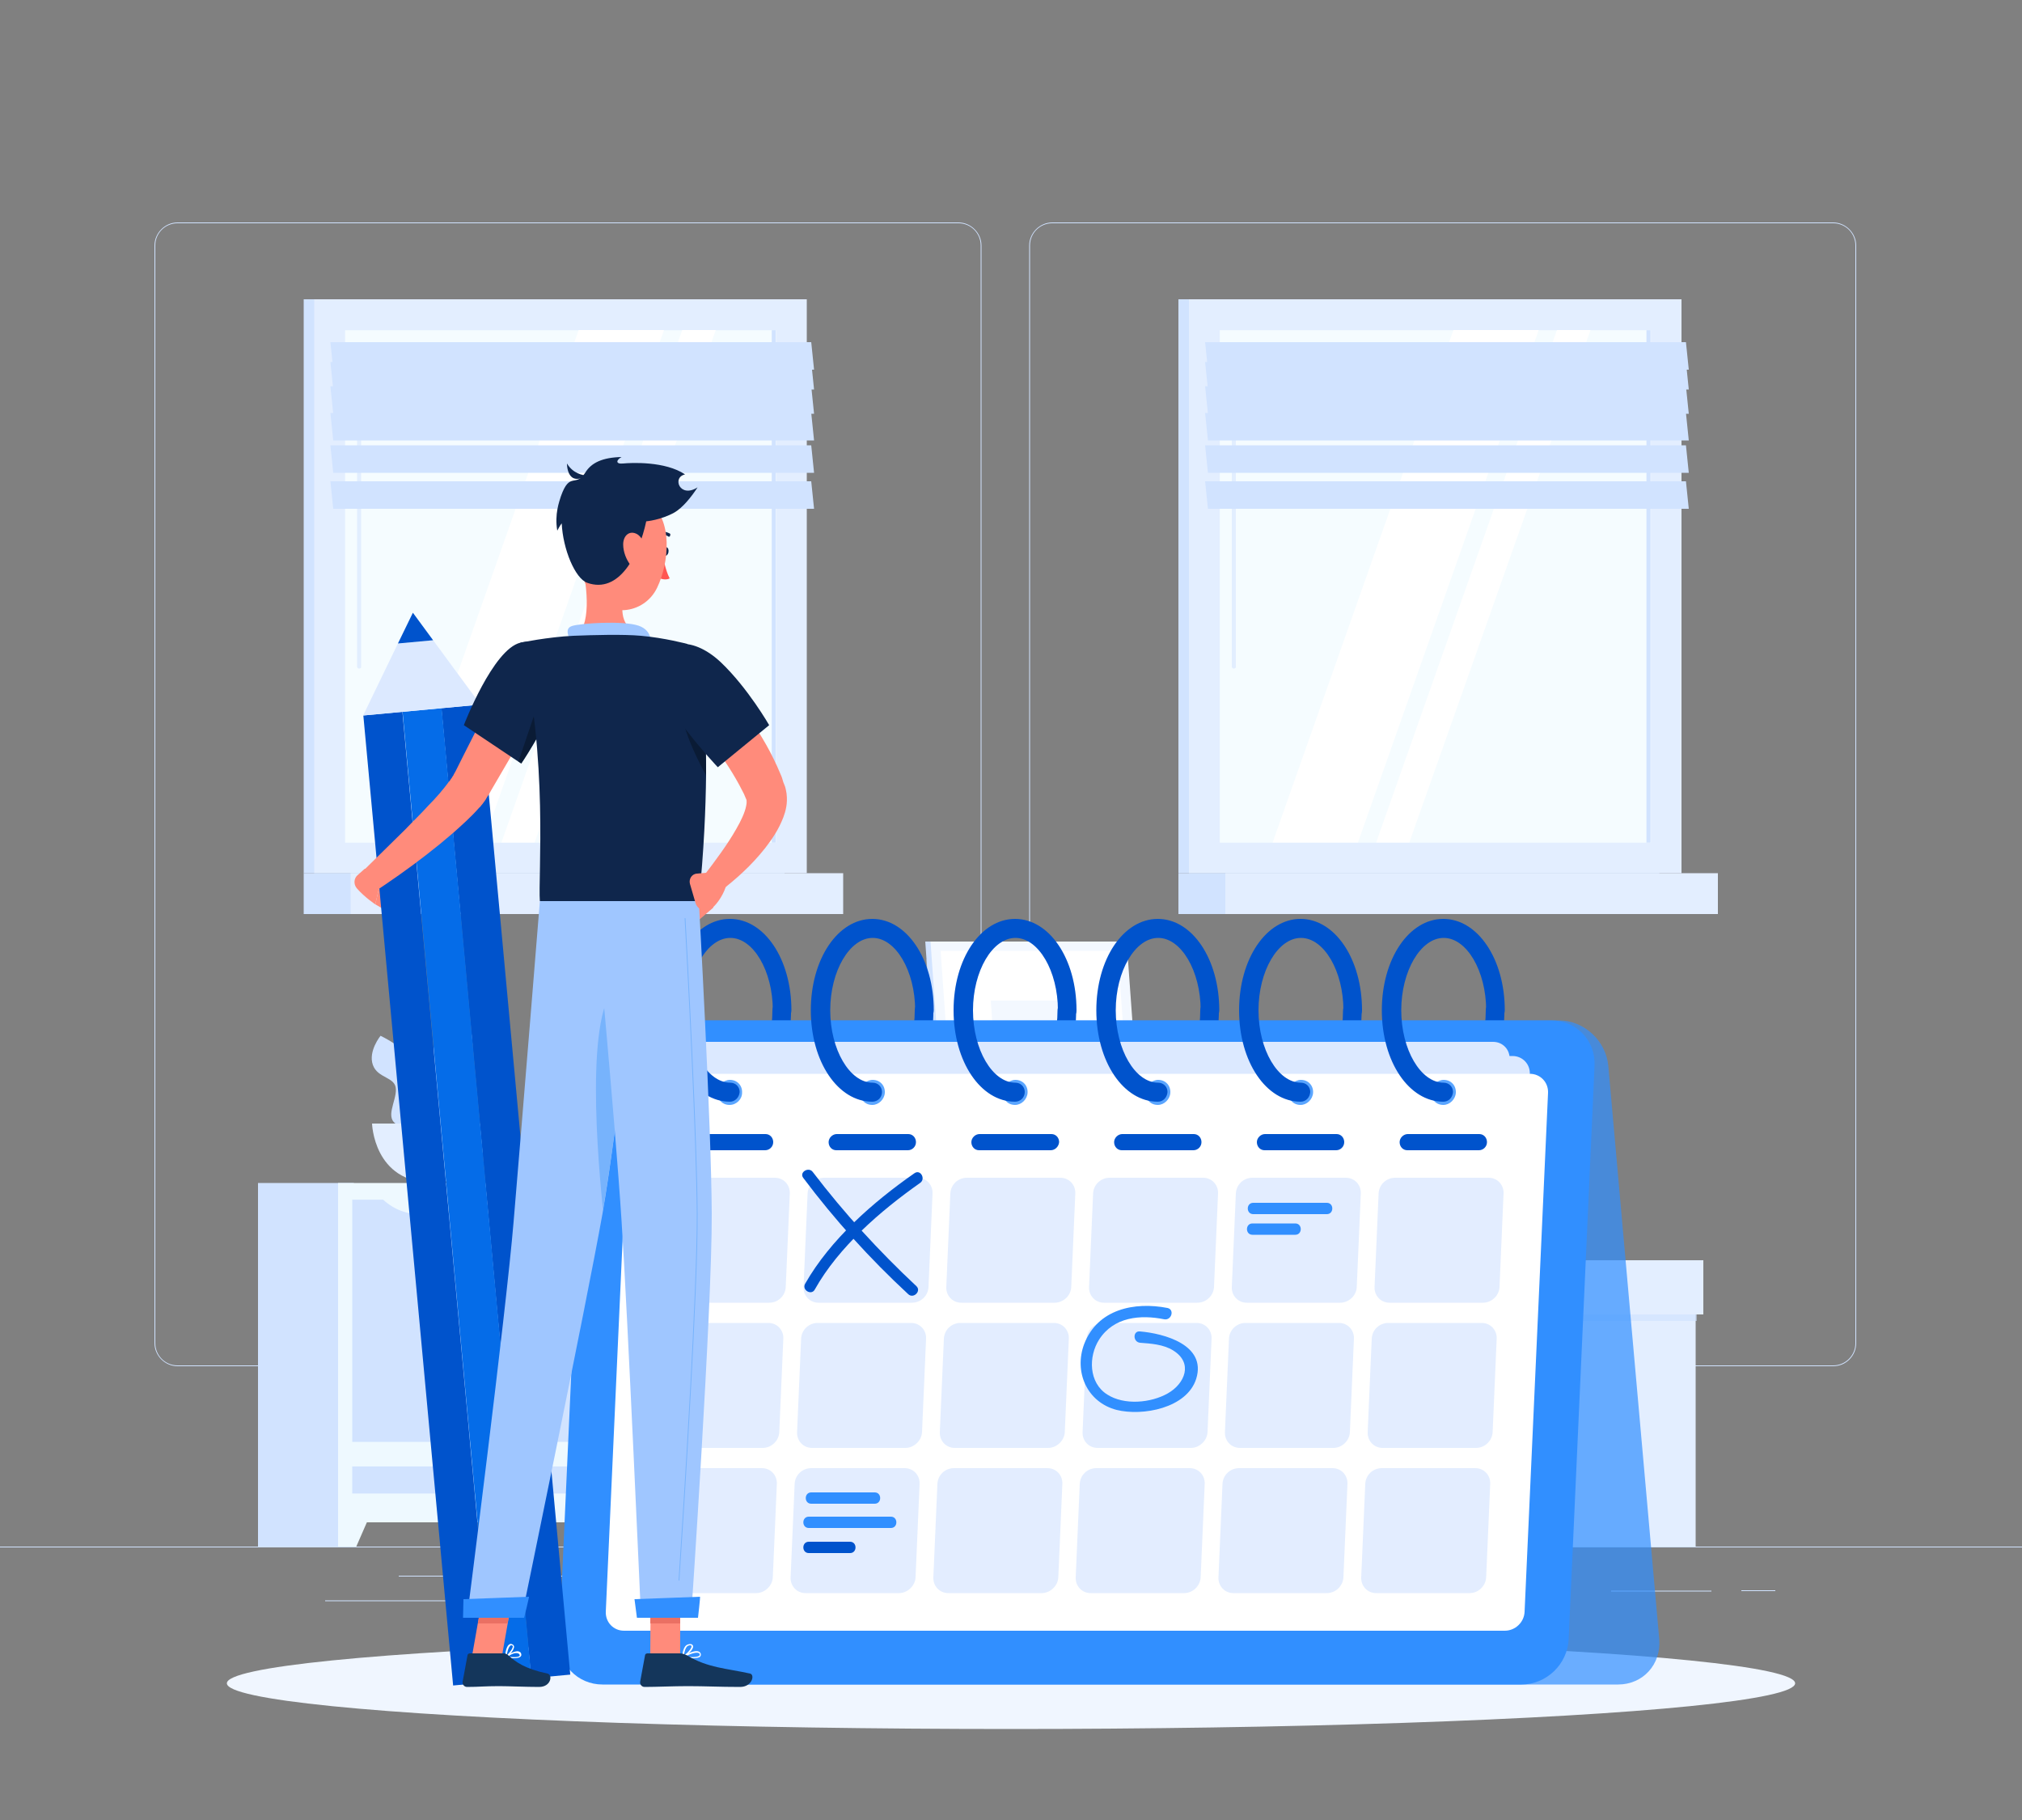 <?xml version="1.0" encoding="utf-8"?>
<!-- Generator: Adobe Illustrator 24.0.1, SVG Export Plug-In . SVG Version: 6.00 Build 0)  -->
<svg version="1.1" xmlns="http://www.w3.org/2000/svg" xmlns:xlink="http://www.w3.org/1999/xlink" x="0px" y="0px"
	 viewBox="0 0 500 450" style="enable-background:new 0 0 500 450;" xml:space="preserve">
<rect x="0" y="0" width="500" height="450" fill="#808080" stroke="none"/>
<style type="text/css">
	.st0{fill:#D1E3FF;}
	.st1{fill:#E3EEFF;}
	.st2{opacity:0.7;fill:#D1E3FF;}
	.st3{fill:#F5FCFF;}
	.st4{fill:#FFFFFF;}
	.st5{fill:#E2EEFF;}
	.st6{fill:#EEF9FF;}
	.st7{opacity:0.4;fill:#D1E3FF;}
	.st8{fill:#F3F8FF;}
	.st9{display:none;}
	.st10{display:inline;opacity:0.4;fill:#D4E8FF;}
	.st11{fill:#F0F6FF;}
	.st12{fill:#0053CC;}
	.st13{opacity:0.7;fill:#318FFF;}
	.st14{fill:#318FFF;}
	.st15{fill:#DCE9FF;}
	.st16{opacity:0.8;}
	.st17{fill:#FF8B7B;}
	.st18{fill:#056CE8;}
	.st19{fill:#0F264C;}
	.st20{fill:#FF5652;}
	.st21{fill:#9FC6FF;}
	.st22{fill:#14365B;}
	.st23{fill:#0A1B35;}
	.st24{fill:#EA7063;}
	.st25{fill:#77B3FC;}
</style>
<g id="Background_2">
	<g>
		<g>
			<g>
				<g>
					<rect y="382.4" class="st0" width="500" height="0.2"/>
					<rect x="398.4" y="393.3" class="st0" width="24.8" height="0.2"/>
					<rect x="430.6" y="393.2" class="st0" width="8.4" height="0.2"/>
					<rect x="280" y="394.8" class="st0" width="52" height="0.2"/>
					<rect x="260" y="397.5" class="st0" width="7.8" height="0.2"/>
					<rect x="98.6" y="389.6" class="st0" width="13.4" height="0.2"/>
					<rect x="117.5" y="389.6" class="st0" width="67.8" height="0.2"/>
					<rect x="80.4" y="395.7" class="st0" width="47.1" height="0.2"/>
					<path class="st0" d="M237,337.8H43.9c-3.1,0-5.7-2.6-5.7-5.7V60.7c0-3.1,2.6-5.7,5.7-5.7H237c3.1,0,5.7,2.6,5.7,5.7v271.4
						C242.7,335.2,240.2,337.8,237,337.8z M43.9,55.2c-3,0-5.5,2.4-5.5,5.5v271.4c0,3,2.4,5.5,5.5,5.5H237c3,0,5.5-2.4,5.5-5.5V60.7
						c0-3-2.4-5.5-5.5-5.5H43.9z"/>
					<path class="st0" d="M453.3,337.8H260.2c-3.1,0-5.7-2.6-5.7-5.7V60.7c0-3.1,2.6-5.7,5.7-5.7h193.1c3.1,0,5.7,2.6,5.7,5.7v271.4
						C459,335.2,456.5,337.8,453.3,337.8z M260.2,55.2c-3,0-5.5,2.4-5.5,5.5v271.4c0,3,2.4,5.5,5.5,5.5h193.1c3,0,5.5-2.4,5.5-5.5
						V60.7c0-3-2.4-5.5-5.5-5.5H260.2z"/>
				</g>
			</g>
		</g>
		<g>
			<g>
				<g>
					
						<rect x="341.8" y="318.3" transform="matrix(-1 -1.224647e-16 1.224647e-16 -1 718.833 700.679)" class="st0" width="35.3" height="64.1"/>
					<rect x="377.1" y="318.3" class="st1" width="42.2" height="64.1"/>
					
						<rect x="341.8" y="323.7" transform="matrix(-1 -1.224647e-16 1.224647e-16 -1 761.355 650.307)" class="st2" width="77.9" height="2.9"/>
				</g>
				<g>
					
						<rect x="339.8" y="311.6" transform="matrix(-1 -1.224647e-16 1.224647e-16 -1 716.883 636.49)" class="st0" width="37.3" height="13.4"/>
					<rect x="377.1" y="311.6" class="st1" width="44.1" height="13.4"/>
				</g>
			</g>
			<g>
				<rect x="75.1" y="74" class="st0" width="118.9" height="141.9"/>
				<rect x="77.7" y="74" class="st1" width="121.8" height="141.9"/>
				<rect x="75.1" y="215.9" class="st0" width="118.9" height="10.1"/>
				<rect x="86.7" y="215.9" class="st1" width="121.8" height="10.1"/>
				
					<rect x="75.3" y="91.6" transform="matrix(-1.836970e-16 1 -1 -1.836970e-16 283.529 6.349)" class="st3" width="126.7" height="106.6"/>
				<polygon class="st4" points="98.4,208.3 143.1,81.6 164.2,81.6 119.5,208.3 				"/>
				<path class="st5" d="M88.8,165.3c-0.3,0-0.5-0.2-0.5-0.5V86.6c0-0.3,0.2-0.5,0.5-0.5c0.3,0,0.5,0.2,0.5,0.5v78.2
					C89.4,165.1,89.1,165.3,88.8,165.3z"/>
				<polygon class="st4" points="124,208.3 168.7,81.6 177,81.6 132.2,208.3 				"/>
				
					<rect x="128.1" y="144.5" transform="matrix(-1.836970e-16 1 -1 -1.836970e-16 336.341 -46.463)" class="st0" width="126.7" height="1"/>
				<polygon class="st0" points="201.3,91.4 82.4,91.4 81.7,84.6 200.6,84.6 				"/>
				<polygon class="st0" points="201.3,96.3 82.4,96.3 81.7,89.5 200.6,89.5 				"/>
				<polygon class="st0" points="201.3,102.3 82.4,102.3 81.7,95.5 200.6,95.5 				"/>
				<polygon class="st0" points="201.3,108.9 82.4,108.9 81.7,102.1 200.6,102.1 				"/>
				<polygon class="st0" points="201.3,116.9 82.4,116.9 81.7,110.1 200.6,110.1 				"/>
				<polygon class="st0" points="201.3,125.8 82.4,125.8 81.7,119 200.6,119 				"/>
			</g>
			<g>
				<rect x="291.4" y="74" class="st0" width="118.9" height="141.9"/>
				<rect x="294" y="74" class="st1" width="121.8" height="141.9"/>
				<rect x="291.4" y="215.9" class="st0" width="118.9" height="10.1"/>
				<rect x="303" y="215.9" class="st1" width="121.8" height="10.1"/>
				
					<rect x="291.6" y="91.6" transform="matrix(-1.836970e-16 1 -1 -1.836970e-16 499.827 -209.949)" class="st3" width="126.7" height="106.6"/>
				<polygon class="st4" points="314.7,208.3 359.4,81.6 380.5,81.6 335.8,208.3 				"/>
				<path class="st5" d="M305.1,165.3c-0.3,0-0.5-0.2-0.5-0.5V86.6c0-0.3,0.2-0.5,0.5-0.5c0.3,0,0.5,0.2,0.5,0.5v78.2
					C305.7,165.1,305.4,165.3,305.1,165.3z"/>
				<polygon class="st4" points="340.3,208.3 385,81.6 393.3,81.6 348.5,208.3 				"/>
				
					<rect x="344.4" y="144.5" transform="matrix(-1.836970e-16 1 -1 -1.836970e-16 552.639 -262.761)" class="st0" width="126.7" height="1"/>
				<polygon class="st0" points="417.6,91.4 298.7,91.4 298,84.6 416.9,84.6 				"/>
				<polygon class="st0" points="417.6,96.3 298.7,96.3 298,89.5 416.9,89.5 				"/>
				<polygon class="st0" points="417.6,102.3 298.7,102.3 298,95.5 416.9,95.5 				"/>
				<polygon class="st0" points="417.6,108.9 298.7,108.9 298,102.1 416.9,102.1 				"/>
				<polygon class="st0" points="417.6,116.9 298.7,116.9 298,110.1 416.9,110.1 				"/>
				<polygon class="st0" points="417.6,125.8 298.7,125.8 298,119 416.9,119 				"/>
			</g>
			<g>
				<g>
					<rect x="294.3" y="292.5" class="st0" width="23.7" height="89.9"/>
					<polygon class="st6" points="313.5,382.4 318,382.4 318,371.4 308.8,371.4 					"/>
					<rect x="63.8" y="292.5" class="st0" width="23.7" height="89.9"/>
					<rect x="83.6" y="292.5" class="st6" width="234.4" height="83.9"/>
					
						<rect x="228.5" y="270.5" transform="matrix(6.123234e-17 -1 1 6.123234e-17 -68.171 585.04)" class="st0" width="59.9" height="112.2"/>
					
						<rect x="113.3" y="270.5" transform="matrix(6.123234e-17 -1 1 6.123234e-17 -183.394 469.817)" class="st0" width="59.9" height="112.2"/>
					
						<rect x="255.1" y="309.8" transform="matrix(-1.836970e-16 1 -1 -1.836970e-16 624.323 107.454)" class="st0" width="6.7" height="112.2"/>
					
						<rect x="139.9" y="309.8" transform="matrix(-1.836970e-16 1 -1 -1.836970e-16 509.101 222.677)" class="st0" width="6.7" height="112.2"/>
					<path class="st6" d="M182.7,300.2h-79c-3.6,0-6.9-1.5-9.4-4l0,0h97.8l0,0C189.7,298.8,186.3,300.2,182.7,300.2z"/>
					<path class="st6" d="M298.4,300.2h-79c-3.6,0-6.9-1.5-9.4-4l0,0h97.8h0C305.3,298.8,301.9,300.2,298.4,300.2z"/>
					<polygon class="st6" points="88.1,382.4 83.6,382.4 83.6,371.4 92.9,371.4 					"/>
				</g>
				<g>
					<rect x="229.1" y="237.2" class="st7" width="26.4" height="55.2"/>
					<polygon class="st0" points="277.8,292.5 233,292.5 228.8,232.8 273.6,232.8 					"/>
					<polygon class="st8" points="282.9,292.5 234.3,292.5 230.1,232.8 278.6,232.8 					"/>
					<polygon class="st4" points="236.5,290.2 232.6,235.1 276.4,235.1 280.3,290.2 					"/>
					<polygon class="st8" points="247.1,277.8 245,247.4 265.8,247.4 268,277.8 					"/>
				</g>
				<g>
					<circle class="st1" cx="159.4" cy="271.1" r="11.6"/>
					<circle class="st1" cx="179.3" cy="276.6" r="11.6"/>
					
						<ellipse transform="matrix(0.925 -0.381 0.381 0.925 -88.726 95.163)" class="st1" cx="196.1" cy="271.8" rx="7.8" ry="7.8"/>
					
						<ellipse transform="matrix(0.16 -0.987 0.987 0.16 -116.951 390.596)" class="st1" cx="171" cy="264" rx="7.8" ry="7.8"/>
					<path class="st0" d="M140.8,274.5c0,0,0.9,17.9,35.8,17.9s35.8-17.9,35.8-17.9H140.8z"/>
				</g>
				<g>
					<path class="st0" d="M108.6,286.3c0,0-11.4-19.6,4.4-35.2c0,0,4.1,2.7,4,6.3c-0.1,3.6-4.4,4.5-3.5,7.5c0.9,3,5,6,2.3,8.4
						c-2.7,2.5,0.4,4.7,0.3,7.7C116,284.2,108.6,286.3,108.6,286.3z"/>
					<path class="st0" d="M109.4,288.1c0,0,4.6-22.2-15.3-32c0,0-3.1,3.8-1.9,7.2c1.2,3.4,5.6,2.9,5.7,6c0.1,3.1-2.9,7.2,0.4,8.8
						c3.3,1.5,1.1,4.6,2.2,7.4C101.7,288.4,109.4,288.1,109.4,288.1z"/>
					<path class="st1" d="M92,277.8c0,0,0.4,14.6,14.9,14.6c14.5,0,14.9-14.6,14.9-14.6H92z"/>
				</g>
			</g>
		</g>
	</g>
</g>
<g id="Background_1" class="st9">
	<path class="st10" d="M138.1,278.9C61.9,236.4,56.7,79.7,167.9,93.5c38.9,4.8,67.2,40.1,103.4,51.9c41.9,13.7,72.2-8.7,112-6.3
		c94.6,5.7,97.8,123.5,17,154.1c-43.5,16.5-85.6,13.4-129.3,7.1C233,294.9,174,298.9,138.1,278.9z"/>
</g>
<g id="Objects">
	<g>
		<ellipse class="st11" cx="250" cy="416.2" rx="193.9" ry="11.3"/>
		<g>
			<g>
				<g>
					<g>
						<path class="st12" d="M180.5,272.4c-1.3,0-2.3-1-2.3-2.3c0-1.3,1-2.3,2.3-2.3c5.7,0,10.5-8.2,10.5-17.9c0-1.3,1-2.3,2.3-2.3
							c1.3,0,2.3,1,2.3,2.3C195.7,262.5,189,272.4,180.5,272.4z"/>
						<path class="st12" d="M215.7,272.4c-1.3,0-2.3-1-2.3-2.3c0-1.3,1-2.3,2.3-2.3c5.7,0,10.5-8.2,10.5-17.9c0-1.3,1-2.3,2.3-2.3
							c1.3,0,2.3,1,2.3,2.3C230.9,262.5,224.3,272.4,215.7,272.4z"/>
						<path class="st12" d="M251,272.4c-1.3,0-2.3-1-2.3-2.3c0-1.3,1-2.3,2.3-2.3c5.7,0,10.5-8.2,10.5-17.9c0-1.3,1-2.3,2.3-2.3
							c1.3,0,2.3,1,2.3,2.3C266.2,262.5,259.6,272.4,251,272.4z"/>
						<path class="st12" d="M286.3,272.4c-1.3,0-2.3-1-2.3-2.3c0-1.3,1-2.3,2.3-2.3c5.7,0,10.5-8.2,10.5-17.9c0-1.3,1-2.3,2.3-2.3
							c1.3,0,2.3,1,2.3,2.3C301.5,262.5,294.8,272.4,286.3,272.4z"/>
						<path class="st12" d="M321.6,272.4c-1.3,0-2.3-1-2.3-2.3c0-1.3,1-2.3,2.3-2.3c5.7,0,10.5-8.2,10.5-17.9c0-1.3,1-2.3,2.3-2.3
							c1.3,0,2.3,1,2.3,2.3C336.8,262.5,330.1,272.4,321.6,272.4z"/>
						<path class="st12" d="M356.9,272.4c-1.3,0-2.3-1-2.3-2.3c0-1.3,1-2.3,2.3-2.3c5.7,0,10.5-8.2,10.5-17.9c0-1.3,1-2.3,2.3-2.3
							c1.3,0,2.3,1,2.3,2.3C372.1,262.5,365.4,272.4,356.9,272.4z"/>
					</g>
					<g>
						<path class="st13" d="M158.3,252.3h227.2c6.2,0,11.6,5,12.2,11.2l12.6,141.8c0.5,6.2-4,11.2-10.2,11.2H172.9
							c-6.2,0-11.6-5-12.2-11.2l-12.6-141.8C147.6,257.3,152.2,252.3,158.3,252.3z"/>
						<path class="st14" d="M383.6,252.3H156.4c-6.2,0-11.4,5-11.7,11.2l-6.4,141.8c-0.3,6.2,4.5,11.2,10.7,11.2h227.2
							c6.2,0,11.4-5,11.7-11.2l6.4-141.8C394.6,257.3,389.8,252.3,383.6,252.3z"/>
						<path class="st15" d="M160.6,379l5.3-117.1c0.1-2.4,2.1-4.3,4.5-4.3h198.8c2.4,0,4.2,1.9,4.1,4.3L368,379
							c-0.1,2.4-2.1,4.3-4.5,4.3H164.7C162.3,383.3,160.5,381.4,160.6,379z"/>
						<path class="st15" d="M155,388.6l5.6-123c0.1-2.5,2.2-4.5,4.7-4.5H374c2.5,0,4.4,2,4.3,4.5l-5.6,123c-0.1,2.5-2.2,4.5-4.7,4.5
							H159.3C156.8,393.1,154.9,391,155,388.6z"/>
						<path class="st4" d="M149.8,398.5l5.8-128.3c0.1-2.6,2.3-4.7,4.9-4.7h217.8c2.6,0,4.6,2.1,4.5,4.7L377,398.5
							c-0.1,2.6-2.3,4.7-4.9,4.7H154.3C151.7,403.2,149.7,401.1,149.8,398.5z"/>
						<g class="st16">
							<path class="st15" d="M190.2,322.1h-23.1c-2.2,0-3.8-1.8-3.7-3.9l1-23.1c0.1-2.2,1.9-3.9,4.1-3.9h23.1c2.2,0,3.8,1.8,3.7,3.9
								l-1,23.1C194.2,320.4,192.4,322.1,190.2,322.1z"/>
							<path class="st15" d="M225.5,322.1h-23.1c-2.2,0-3.8-1.8-3.7-3.9l1-23.1c0.1-2.2,1.9-3.9,4.1-3.9h23.1c2.2,0,3.8,1.8,3.7,3.9
								l-1,23.1C229.5,320.4,227.7,322.1,225.5,322.1z"/>
							<path class="st15" d="M260.8,322.1h-23.1c-2.2,0-3.8-1.8-3.7-3.9l1-23.1c0.1-2.2,1.9-3.9,4.1-3.9h23.1c2.2,0,3.8,1.8,3.7,3.9
								l-1,23.1C264.8,320.4,262.9,322.1,260.8,322.1z"/>
							<path class="st15" d="M296.1,322.1H273c-2.2,0-3.8-1.8-3.7-3.9l1-23.1c0.1-2.2,1.9-3.9,4.1-3.9h23.1c2.2,0,3.8,1.8,3.7,3.9
								l-1,23.1C300.1,320.4,298.2,322.1,296.1,322.1z"/>
							<path class="st15" d="M331.4,322.1h-23.1c-2.2,0-3.8-1.8-3.7-3.9l1-23.1c0.1-2.2,1.9-3.9,4.1-3.9h23.1c2.2,0,3.8,1.8,3.7,3.9
								l-1,23.1C335.4,320.4,333.5,322.1,331.4,322.1z"/>
							<path class="st15" d="M366.7,322.1h-23.1c-2.2,0-3.8-1.8-3.7-3.9l1-23.1c0.1-2.2,1.9-3.9,4.1-3.9h23.1c2.2,0,3.8,1.8,3.7,3.9
								l-1,23.1C370.7,320.4,368.8,322.1,366.7,322.1z"/>
							<g>
								<path class="st14" d="M356.9,273.2L356.9,273.2c-1.8,0-3.1-1.4-3-3.2l0,0c0.1-1.6,1.5-3,3.1-3l0,0c1.8,0,3.1,1.4,3,3.2l0,0
									C359.9,271.8,358.5,273.2,356.9,273.2z"/>
								<path class="st14" d="M321.6,273.2L321.6,273.2c-1.8,0-3.1-1.4-3-3.2l0,0c0.1-1.6,1.5-3,3.1-3l0,0c1.8,0,3.1,1.4,3,3.2l0,0
									C324.6,271.8,323.2,273.2,321.6,273.2z"/>
								<path class="st14" d="M286.3,273.2L286.3,273.2c-1.8,0-3.1-1.4-3-3.2l0,0c0.1-1.6,1.5-3,3.1-3l0,0c1.8,0,3.1,1.4,3,3.2l0,0
									C289.3,271.8,287.9,273.2,286.3,273.2z"/>
								<path class="st14" d="M251,273.2L251,273.2c-1.8,0-3.1-1.4-3-3.2l0,0c0.1-1.6,1.5-3,3.1-3l0,0c1.8,0,3.1,1.4,3,3.2l0,0
									C254,271.8,252.6,273.2,251,273.2z"/>
								<path class="st14" d="M215.7,273.2L215.7,273.2c-1.8,0-3.1-1.4-3-3.2l0,0c0.1-1.6,1.5-3,3.1-3l0,0c1.8,0,3.1,1.4,3,3.2l0,0
									C218.7,271.8,217.3,273.2,215.7,273.2z"/>
								<path class="st14" d="M180.4,273.2L180.4,273.2c-1.8,0-3.1-1.4-3-3.2l0,0c0.1-1.6,1.5-3,3.1-3l0,0c1.8,0,3.1,1.4,3,3.2l0,0
									C183.5,271.8,182.1,273.2,180.4,273.2z"/>
							</g>
						</g>
						<g>
							<path class="st12" d="M189.2,284.4h-17.7c-1.1,0-1.9-0.9-1.9-2l0,0c0-1.1,1-2,2-2h17.7c1.1,0,1.9,0.9,1.9,2l0,0
								C191.2,283.5,190.3,284.4,189.2,284.4z"/>
							<path class="st12" d="M224.5,284.4h-17.7c-1.1,0-1.9-0.9-1.9-2l0,0c0-1.1,1-2,2-2h17.7c1.1,0,1.9,0.9,1.9,2l0,0
								C226.5,283.5,225.6,284.4,224.5,284.4z"/>
							<path class="st12" d="M259.8,284.4h-17.7c-1.1,0-1.9-0.9-1.9-2l0,0c0-1.1,1-2,2-2H260c1.1,0,1.9,0.9,1.9,2l0,0
								C261.8,283.5,260.9,284.4,259.8,284.4z"/>
							<path class="st12" d="M295.1,284.4h-17.7c-1.1,0-1.9-0.9-1.9-2l0,0c0-1.1,1-2,2-2h17.7c1.1,0,1.9,0.9,1.9,2l0,0
								C297.1,283.5,296.2,284.4,295.1,284.4z"/>
							<path class="st12" d="M330.4,284.4h-17.7c-1.1,0-1.9-0.9-1.9-2l0,0c0-1.1,1-2,2-2h17.7c1.1,0,1.9,0.9,1.9,2l0,0
								C332.4,283.5,331.5,284.4,330.4,284.4z"/>
							<path class="st12" d="M365.7,284.4h-17.7c-1.1,0-1.9-0.9-1.9-2l0,0c0-1.1,1-2,2-2h17.7c1.1,0,1.9,0.9,1.9,2l0,0
								C367.7,283.5,366.8,284.4,365.7,284.4z"/>
						</g>
						<g class="st16">
							<path class="st15" d="M188.6,358h-23.1c-2.2,0-3.8-1.8-3.7-3.9l1-23.1c0.1-2.2,1.9-3.9,4.1-3.9H190c2.2,0,3.8,1.8,3.7,3.9
								l-1,23.1C192.6,356.2,190.8,358,188.6,358z"/>
							<path class="st15" d="M223.9,358h-23.1c-2.2,0-3.8-1.8-3.7-3.9l1-23.1c0.1-2.2,1.9-3.9,4.1-3.9h23.1c2.2,0,3.8,1.8,3.7,3.9
								l-1,23.1C227.9,356.2,226,358,223.9,358z"/>
							<path class="st15" d="M259.2,358h-23.1c-2.2,0-3.8-1.8-3.7-3.9l1-23.1c0.1-2.2,1.9-3.9,4.1-3.9h23.1c2.2,0,3.8,1.8,3.7,3.9
								l-1,23.1C263.2,356.2,261.3,358,259.2,358z"/>
							<path class="st15" d="M294.5,358h-23.1c-2.2,0-3.8-1.8-3.7-3.9l1-23.1c0.1-2.2,1.9-3.9,4.1-3.9h23.1c2.2,0,3.8,1.8,3.7,3.9
								l-1,23.1C298.5,356.2,296.6,358,294.5,358z"/>
							<path class="st15" d="M329.7,358h-23.1c-2.2,0-3.8-1.8-3.7-3.9l1-23.1c0.1-2.2,1.9-3.9,4.1-3.9h23.1c2.2,0,3.8,1.8,3.7,3.9
								l-1,23.1C333.7,356.2,331.9,358,329.7,358z"/>
							<path class="st15" d="M365,358h-23.1c-2.2,0-3.8-1.8-3.7-3.9l1-23.1c0.1-2.2,1.9-3.9,4.1-3.9h23.1c2.2,0,3.8,1.8,3.7,3.9
								l-1,23.1C369,356.2,367.2,358,365,358z"/>
						</g>
						<g class="st16">
							<path class="st15" d="M187,393.9h-23.1c-2.2,0-3.8-1.8-3.7-3.9l1-23.1c0.1-2.2,1.9-3.9,4.1-3.9h23.1c2.2,0,3.8,1.8,3.7,3.9
								l-1,23.1C191,392.1,189.1,393.9,187,393.9z"/>
							<path class="st15" d="M222.3,393.9h-23.1c-2.2,0-3.8-1.8-3.7-3.9l1-23.1c0.1-2.2,1.9-3.9,4.1-3.9h23.1c2.2,0,3.8,1.8,3.7,3.9
								l-1,23.1C226.3,392.1,224.4,393.9,222.3,393.9z"/>
							<path class="st15" d="M257.6,393.9h-23.1c-2.2,0-3.8-1.8-3.7-3.9l1-23.1c0.1-2.2,1.9-3.9,4.1-3.9H259c2.2,0,3.8,1.8,3.7,3.9
								l-1,23.1C261.6,392.1,259.7,393.9,257.6,393.9z"/>
							<path class="st15" d="M292.8,393.9h-23.1c-2.2,0-3.8-1.8-3.7-3.9l1-23.1c0.1-2.2,1.9-3.9,4.1-3.9h23.1c2.2,0,3.8,1.8,3.7,3.9
								l-1,23.1C296.8,392.1,295,393.9,292.8,393.9z"/>
							<path class="st15" d="M328.1,393.9H305c-2.2,0-3.8-1.8-3.7-3.9l1-23.1c0.1-2.2,1.9-3.9,4.1-3.9h23.1c2.2,0,3.8,1.8,3.7,3.9
								l-1,23.1C332.1,392.1,330.3,393.9,328.1,393.9z"/>
							<path class="st15" d="M363.4,393.9h-23.1c-2.2,0-3.8-1.8-3.7-3.9l1-23.1c0.1-2.2,1.9-3.9,4.1-3.9h23.1c2.2,0,3.8,1.8,3.7,3.9
								l-1,23.1C367.4,392.1,365.6,393.9,363.4,393.9z"/>
						</g>
					</g>
					<g>
						<path class="st12" d="M180.5,272.4c-8.5,0-15.2-9.9-15.2-22.6s6.7-22.6,15.2-22.6c8.5,0,15.2,9.9,15.2,22.6
							c0,1.3-1,2.3-2.3,2.3c-1.3,0-2.3-1-2.3-2.3c0-9.7-4.8-17.9-10.5-17.9c-5.7,0-10.5,8.2-10.5,17.9s4.8,17.9,10.5,17.9
							c1.3,0,2.3,1,2.3,2.3C182.8,271.4,181.7,272.4,180.5,272.4z"/>
						<path class="st12" d="M215.7,272.4c-8.5,0-15.2-9.9-15.2-22.6s6.7-22.6,15.2-22.6s15.2,9.9,15.2,22.6c0,1.3-1,2.3-2.3,2.3
							c-1.3,0-2.3-1-2.3-2.3c0-9.7-4.8-17.9-10.5-17.9c-5.7,0-10.5,8.2-10.5,17.9s4.8,17.9,10.5,17.9c1.3,0,2.3,1,2.3,2.3
							C218.1,271.4,217,272.4,215.7,272.4z"/>
						<path class="st12" d="M251,272.4c-8.5,0-15.2-9.9-15.2-22.6s6.7-22.6,15.2-22.6c8.5,0,15.2,9.9,15.2,22.6c0,1.3-1,2.3-2.3,2.3
							c-1.3,0-2.3-1-2.3-2.3c0-9.7-4.8-17.9-10.5-17.9c-5.7,0-10.5,8.2-10.5,17.9s4.8,17.9,10.5,17.9c1.3,0,2.3,1,2.3,2.3
							C253.4,271.4,252.3,272.4,251,272.4z"/>
						<path class="st12" d="M286.3,272.4c-8.5,0-15.2-9.9-15.2-22.6s6.7-22.6,15.2-22.6c8.5,0,15.2,9.9,15.2,22.6
							c0,1.3-1,2.3-2.3,2.3c-1.3,0-2.3-1-2.3-2.3c0-9.7-4.8-17.9-10.5-17.9c-5.7,0-10.5,8.2-10.5,17.9s4.8,17.9,10.5,17.9
							c1.3,0,2.3,1,2.3,2.3C288.6,271.4,287.6,272.4,286.3,272.4z"/>
						<path class="st12" d="M321.6,272.4c-8.5,0-15.2-9.9-15.2-22.6s6.7-22.6,15.2-22.6s15.2,9.9,15.2,22.6c0,1.3-1,2.3-2.3,2.3
							c-1.3,0-2.3-1-2.3-2.3c0-9.7-4.8-17.9-10.5-17.9c-5.7,0-10.5,8.2-10.5,17.9s4.8,17.9,10.5,17.9c1.3,0,2.3,1,2.3,2.3
							C323.9,271.4,322.9,272.4,321.6,272.4z"/>
						<path class="st12" d="M356.9,272.4c-8.5,0-15.2-9.9-15.2-22.6s6.7-22.6,15.2-22.6c8.5,0,15.2,9.9,15.2,22.6
							c0,1.3-1,2.3-2.3,2.3c-1.3,0-2.3-1-2.3-2.3c0-9.7-4.8-17.9-10.5-17.9c-5.7,0-10.5,8.2-10.5,17.9s4.8,17.9,10.5,17.9
							c1.3,0,2.3,1,2.3,2.3C359.2,271.4,358.2,272.4,356.9,272.4z"/>
					</g>
				</g>
				<path class="st14" d="M288.7,323.4c-8.2-1.6-17.3,0.3-20.6,8.9c-2.6,6.9,0.7,14.4,8,16.3c6.4,1.6,17.4-0.4,19.7-7.7
					c2.6-8.4-8-11.2-13.9-11.7c-1.8-0.2-1.8,2.6,0,2.8c2.7,0.2,5.8,0.4,8.2,1.9c5,3.1,2.9,8.2-1.3,10.6c-4.2,2.4-10.8,3-15,0.3
					c-4.6-2.9-4.7-9.4-2-13.6c3.6-5.6,10.2-6.2,16.1-5C289.7,326.5,290.5,323.8,288.7,323.4L288.7,323.4z"/>
				<g>
					<path class="st12" d="M198.6,291.2c7.8,10.4,16.5,20,26,28.8c1.3,1.2,3.3-0.8,2-2c-9.3-8.7-17.9-18.1-25.6-28.2
						C200,288.4,197.6,289.8,198.6,291.2L198.6,291.2z"/>
					<path class="st12" d="M201.5,318.8c5.9-10.5,16.2-19.4,26-26.3c1.5-1,0.1-3.5-1.4-2.4c-10.2,7.1-20.8,16.4-27,27.3
						C198.2,319,200.7,320.4,201.5,318.8L201.5,318.8z"/>
				</g>
				<g>
					<path class="st14" d="M309.9,300.2c6.1,0,12.2,0,18.2,0c1.8,0,1.8-2.8,0-2.8c-6.1,0-12.2,0-18.2,0
						C308.1,297.4,308.1,300.2,309.9,300.2L309.9,300.2z"/>
					<path class="st14" d="M309.7,305.3c3.5,0,7,0,10.6,0c1.8,0,1.8-2.8,0-2.8c-3.5,0-7,0-10.6,0
						C307.9,302.5,307.9,305.3,309.7,305.3L309.7,305.3z"/>
				</g>
				<g>
					<path class="st14" d="M200.6,371.8c5.2,0,10.4,0,15.7,0c1.8,0,1.8-2.8,0-2.8c-5.2,0-10.4,0-15.7,0
						C198.8,369,198.8,371.8,200.6,371.8L200.6,371.8z"/>
					<path class="st14" d="M200,377.8c6.8,0,13.5,0,20.3,0c1.8,0,1.8-2.8,0-2.8c-6.8,0-13.5,0-20.3,0
						C198.2,375,198.2,377.8,200,377.8L200,377.8z"/>
					<path class="st12" d="M200,384c3.4,0,6.8,0,10.2,0c1.8,0,1.8-2.8,0-2.8c-3.4,0-6.8,0-10.2,0C198.2,381.2,198.2,384,200,384
						L200,384z"/>
				</g>
			</g>
			<g>
				<g>
					<path class="st17" d="M90.2,214.8l4.7-0.2l-2.1,9c0,0-2.6-1.7-4.6-4c-0.8-1-0.7-2.4,0.2-3.2L90.2,214.8z"/>
					<polygon class="st17" points="100.4,219.4 98.3,226.8 92.8,223.6 94.9,214.6 					"/>
				</g>
				<g>
					
						<rect x="100.9" y="175.9" transform="matrix(0.996 -9.220218e-02 9.220218e-02 0.996 -26.868 11.012)" class="st12" width="9.7" height="240.8"/>
					
						<rect x="120.2" y="174.1" transform="matrix(0.996 -9.220313e-02 9.220313e-02 0.996 -26.621 12.789)" class="st12" width="9.7" height="240.8"/>
					
						<rect x="110.6" y="175" transform="matrix(0.996 -9.220313e-02 9.220313e-02 0.996 -26.744 11.9)" class="st18" width="9.7" height="240.8"/>
					<g>
						<polygon class="st15" points="107.1,158.3 98.4,159.1 89.8,176.9 118.8,174.2 						"/>
						<line class="st12" x1="98.4" y1="159.1" x2="98.4" y2="159.1"/>
					</g>
					<polygon class="st12" points="102.1,151.5 98.4,159.1 107.1,158.3 					"/>
				</g>
				<g>
					<path class="st17" d="M175.3,165.1c1,1,1.8,1.9,2.7,3c0.9,1,1.7,2,2.5,3c1.7,2,3.2,4.1,4.7,6.3c3,4.3,5.7,8.9,7.8,14
						c0.3,0.6,0.5,1.3,0.7,2l0.4,1c0.2,0.6,0.3,1.2,0.4,1.8c0.3,2.4-0.2,4.3-0.8,5.9c-1.2,3.1-2.8,5.4-4.5,7.6
						c-3.4,4.3-7.2,7.7-11.4,10.9l-3.8-4c2.9-3.8,5.9-7.8,8.1-11.7c1.1-1.9,2.1-4,2.4-5.6c0.2-0.8,0.1-1.4,0.1-1.5c0,0,0,0,0,0
						l-0.3-0.7c-0.2-0.5-0.4-1-0.7-1.5c-2-4-4.6-7.9-7.4-11.7c-1.4-1.9-2.9-3.8-4.4-5.6c-0.7-0.9-1.5-1.8-2.3-2.7l-2.3-2.6
						L175.3,165.1z"/>
					<polygon class="st17" points="167.9,219.5 172.2,228 176.4,224.4 172.9,218.4 					"/>
					<path class="st17" d="M135.8,170c-2.6,4.9-5.3,9.8-8.1,14.7c-1.4,2.4-2.8,4.8-4.2,7.2l-2.1,3.6l-0.5,0.9
						c-0.3,0.4-0.6,0.9-0.8,1.3c-0.3,0.4-0.5,0.7-0.8,1.1c-0.3,0.3-0.5,0.7-0.8,0.9c-2.1,2.4-4.3,4.3-6.4,6.2
						c-2.2,1.9-4.4,3.7-6.6,5.4c-4.5,3.5-9.1,6.7-13.8,9.8l-3.4-4.3l11.9-11.7c1.9-2,3.9-3.9,5.7-5.9c1.9-1.9,3.7-4,5.1-5.9
						c0.2-0.2,0.4-0.5,0.5-0.7c0.2-0.2,0.3-0.4,0.4-0.6c0.2-0.2,0.2-0.3,0.3-0.5l0.5-0.9l1.9-3.8c1.3-2.5,2.5-5,3.8-7.5
						c2.5-5,5.2-9.9,7.9-14.8L135.8,170z"/>
					<path class="st19" d="M163.9,136.2c-0.1,0.6,0.1,1.1,0.5,1.2c0.4,0.1,0.8-0.3,0.9-0.9c0.1-0.6-0.1-1.1-0.5-1.2
						C164.4,135.2,164,135.6,163.9,136.2z"/>
					<path class="st20" d="M163.9,137.3c0,0,0.6,3.7,1.7,5.7c-1.2,0.7-2.9-0.2-2.9-0.2L163.9,137.3z"/>
					<path class="st19" d="M165.4,132.7c-0.1,0-0.1,0-0.2-0.1c0,0-1.1-0.7-2.5-0.2c-0.2,0.1-0.4,0-0.5-0.2c-0.1-0.2,0-0.4,0.2-0.5
						c1.8-0.7,3.1,0.2,3.2,0.2c0.2,0.1,0.2,0.3,0.1,0.5C165.7,132.6,165.6,132.7,165.4,132.7z"/>
					<path class="st17" d="M143.7,138.4c1.3,5.4,2.7,15.2-0.9,18.8c0,0,1.7,5.5,11.7,5.5c11,0,5-5.5,5-5.5c-6-1.4-6.1-5.9-5.2-10.1
						L143.7,138.4z"/>
					<path class="st21" d="M141.4,159.1c-0.9-1.7-1.8-3.7,0-4.3c1.9-0.7,12.7-1.4,16.5-0.1c3.8,1.3,2.9,4.8,2.9,4.8L141.4,159.1z"/>
					<path class="st4" d="M127,410c-0.8,0-1.5-0.1-1.9-0.2c-0.1,0-0.1-0.1-0.1-0.1c0-0.1,0-0.1,0.1-0.2c0.1-0.1,2-1.4,3.1-1.2
						c0.3,0.1,0.5,0.2,0.6,0.4c0.2,0.4,0.1,0.7,0,0.8C128.5,409.9,127.8,410,127,410z M125.6,409.6c1.1,0.2,2.6,0.2,2.9-0.2
						c0,0,0.1-0.2-0.1-0.4c-0.1-0.1-0.2-0.2-0.3-0.2C127.4,408.5,126.2,409.1,125.6,409.6z"/>
					<path class="st4" d="M125.1,409.8C125.1,409.8,125.1,409.8,125.1,409.8c-0.1-0.1-0.2-0.1-0.2-0.2c0-0.1,0.1-2.2,0.9-2.9
						c0.2-0.2,0.5-0.3,0.7-0.2c0.4,0.1,0.5,0.3,0.6,0.5C127.3,407.8,125.9,409.4,125.1,409.8C125.2,409.8,125.1,409.8,125.1,409.8z
						 M126.5,406.8c-0.1,0-0.3,0-0.4,0.2c-0.5,0.5-0.7,1.7-0.8,2.3c0.7-0.6,1.6-1.8,1.5-2.3C126.8,407,126.8,406.9,126.5,406.8
						C126.5,406.8,126.5,406.8,126.5,406.8z"/>
					<path class="st4" d="M171.1,410c-0.9,0-1.8-0.1-2.3-0.2c-0.1,0-0.1-0.1-0.1-0.1c0-0.1,0-0.1,0.1-0.2c0.4-0.2,3.6-2.1,4.4-0.8
						c0.2,0.4,0.1,0.6,0,0.8C173,409.9,172.1,410,171.1,410z M169.4,409.6c1.4,0.2,3.2,0.2,3.6-0.3c0,0,0.1-0.1,0-0.4
						C172.5,408.2,170.5,409,169.4,409.6z"/>
					<path class="st4" d="M168.9,409.8C168.9,409.8,168.8,409.8,168.9,409.8c-0.1-0.1-0.2-0.1-0.2-0.2c0-0.1,0.1-2.1,1-2.8
						c0.3-0.2,0.6-0.3,1-0.3c0.5,0,0.6,0.3,0.7,0.5C171.5,407.9,169.8,409.4,168.9,409.8C168.9,409.8,168.9,409.8,168.9,409.8z
						 M170.6,406.8c-0.2,0-0.4,0.1-0.6,0.2c-0.6,0.5-0.8,1.7-0.9,2.3c0.9-0.5,2-1.8,1.9-2.3c0,0,0-0.2-0.4-0.2
						C170.6,406.8,170.6,406.8,170.6,406.8z"/>
					<polygon class="st17" points="160.8,409.6 168.2,409.6 168.2,392.6 160.9,392.6 					"/>
					<polygon class="st17" points="116.7,409.6 124.1,409.6 127.1,392.6 119.7,392.6 					"/>
					<path class="st22" d="M124.5,408.8h-8.3c-0.3,0-0.6,0.2-0.6,0.5l-1.2,6.5c-0.1,0.7,0.4,1.3,1.1,1.3c2.9,0,4.3-0.2,7.9-0.2
						c2.2,0,6.8,0.2,9.9,0.2c3,0,3.4-3,2.1-3.3c-5.7-1.2-7.9-2.9-9.8-4.6C125.4,409,125,408.8,124.5,408.8z"/>
					<path class="st22" d="M168.1,408.8h-8c-0.3,0-0.6,0.2-0.6,0.5l-1.2,6.5c-0.1,0.7,0.4,1.3,1.1,1.3c2.9,0,7.1-0.2,10.7-0.2
						c4.3,0,7.9,0.2,12.9,0.2c3,0,3.7-3,2.5-3.3c-5.8-1.3-10.5-1.4-15.6-4.5C169.3,409,168.7,408.8,168.1,408.8z"/>
					<path class="st19" d="M128.7,158.9c-6.8,1.6-14,20.4-14,20.4l14.2,9.5c0,0,5-7.3,8.5-15.5C141.2,164.6,135.7,157.3,128.7,158.9
						z"/>
					<path class="st23" d="M134.1,170.9l-5.9,17.4l0.7,0.4c0,0,2.7-4,5.5-9.3L134.1,170.9z"/>
					<path class="st19" d="M174.6,191.7c-0.1,8.2-0.5,18.4-1.8,31.1h-39.3c-0.5-6,2.2-35.5-4.8-63.9c0,0,6.7-1.4,13.1-1.7
						c5-0.2,12.3-0.4,16.7,0c5.8,0.5,11.4,2,11.4,2s3.4,3.6,4.4,20.7C174.5,183.4,174.6,187.2,174.6,191.7z"/>
					<path class="st23" d="M174.6,191.7c-2.4-4.3-6.7-13.1-6.1-18l5.8,6.3C174.5,183.4,174.6,187.2,174.6,191.7z"/>
					<path class="st19" d="M162.2,165.9c-0.6,7,15.3,23.8,15.3,23.8l12.7-10.4c0,0-5.2-9.1-11.9-15.5
						C170.8,156.7,162.9,158.1,162.2,165.9z"/>
					<g>
						<polygon class="st24" points="168.2,392.6 168.2,401.4 160.8,401.4 160.9,392.6 						"/>
						<polygon class="st24" points="119.7,392.6 127.1,392.6 125.5,401.4 118.2,401.4 						"/>
					</g>
					<path class="st17" d="M145,130.2c-1.1,7.2-2.1,11.4,0.7,16c4.2,6.9,13.6,5.8,16.8-0.9c2.9-6,4.1-16.8-2.2-21.4
						C154.1,119.3,146.1,122.9,145,130.2z"/>
					<path class="st19" d="M166.8,126.7c-3.4,1.9-7,2.2-7,2.2c-1.8,8.4-6.7,18-14.6,15.2c-3-1.1-6-8.3-6.3-14.7
						c-0.5,0.6-0.9,1.5-1.1,1.8c-0.7-4.1,0.5-7.2,0.9-8.5c2.2-6.2,3.6-2.1,6-5.8c1.5-2.5,4.3-3.8,9-3.9c-1.3,0.7-1.6,1.8,0.4,1.6
						c2-0.2,10.4-0.6,15.3,2.7c-3.3,0.7-1.3,6,3.1,3.2C170.8,123.1,168.8,125.5,166.8,126.7z"/>
					<path class="st17" d="M154.1,134.6c0,1.9,0.8,3.8,1.8,5.1c1.5,1.9,3.2,1,3.6-1.2c0.4-1.9,0-5.2-1.9-6.4
						C155.7,131,154.1,132.4,154.1,134.6z"/>
					<path class="st19" d="M145.1,117.6c-1-0.1-3.4-0.5-4.9-3C140.2,114.6,140.1,120.5,145.1,117.6z"/>
					<path class="st21" d="M158.9,222.8c0,0-6.2,56.1-9.9,77.2c-4.1,23-20,99.8-20,99.8h-13.5c0,0,9.6-74.9,11.5-97.7
						c2.1-24.8,6.5-79.3,6.5-79.3H158.9z"/>
					<path class="st14" d="M130.8,394.8c0.1,0-1.2,5.2-1.2,5.2h-15.1l0.1-4.6L130.8,394.8z"/>
					<path class="st25" d="M154.4,242.8c-9.6,1.9-7.2,37.8-5.3,56.3c2.3-13.1,5.4-38.2,7.5-56.1
						C155.9,242.7,155.2,242.6,154.4,242.8z"/>
					<path class="st21" d="M172.8,222.8c0,0,3.1,54.9,3.2,77.3c0.1,23.3-5.1,99.6-5.1,99.6h-12.4c0,0-3.3-74.9-4.8-97.8
						c-1.6-24.9-6.7-79.1-6.7-79.1H172.8z"/>
					<path class="st17" d="M175.8,215.7l-3.5,0.3c-1.2,0.1-2,1.3-1.7,2.5l1.4,4.8c0.5,1.7,2.6,2.4,4,1.3c1.4-1.1,3.2-3.8,3.7-6.2
						L175.8,215.7z"/>
					<path class="st25" d="M167.9,390.8C167.9,390.8,167.9,390.8,167.9,390.8c-0.1,0-0.1-0.1-0.1-0.1c1.4-21.1,4.6-72.2,4.5-90.5
						c-0.1-18.7-2.3-60.7-3-73.1c0-0.1,0-0.1,0.1-0.1c0.1,0,0.1,0,0.1,0.1c0.7,12.4,2.9,54.4,3,73.1c0.1,18.3-3.1,69.4-4.5,90.5
						C168,390.7,168,390.8,167.9,390.8z"/>
					<path class="st14" d="M173.1,394.8c0.1,0-0.5,5.2-0.5,5.2h-15.1l-0.6-4.6L173.1,394.8z"/>
				</g>
			</g>
		</g>
	</g>
</g>
<g id="Designed_by_Freepik">
</g>
</svg>
